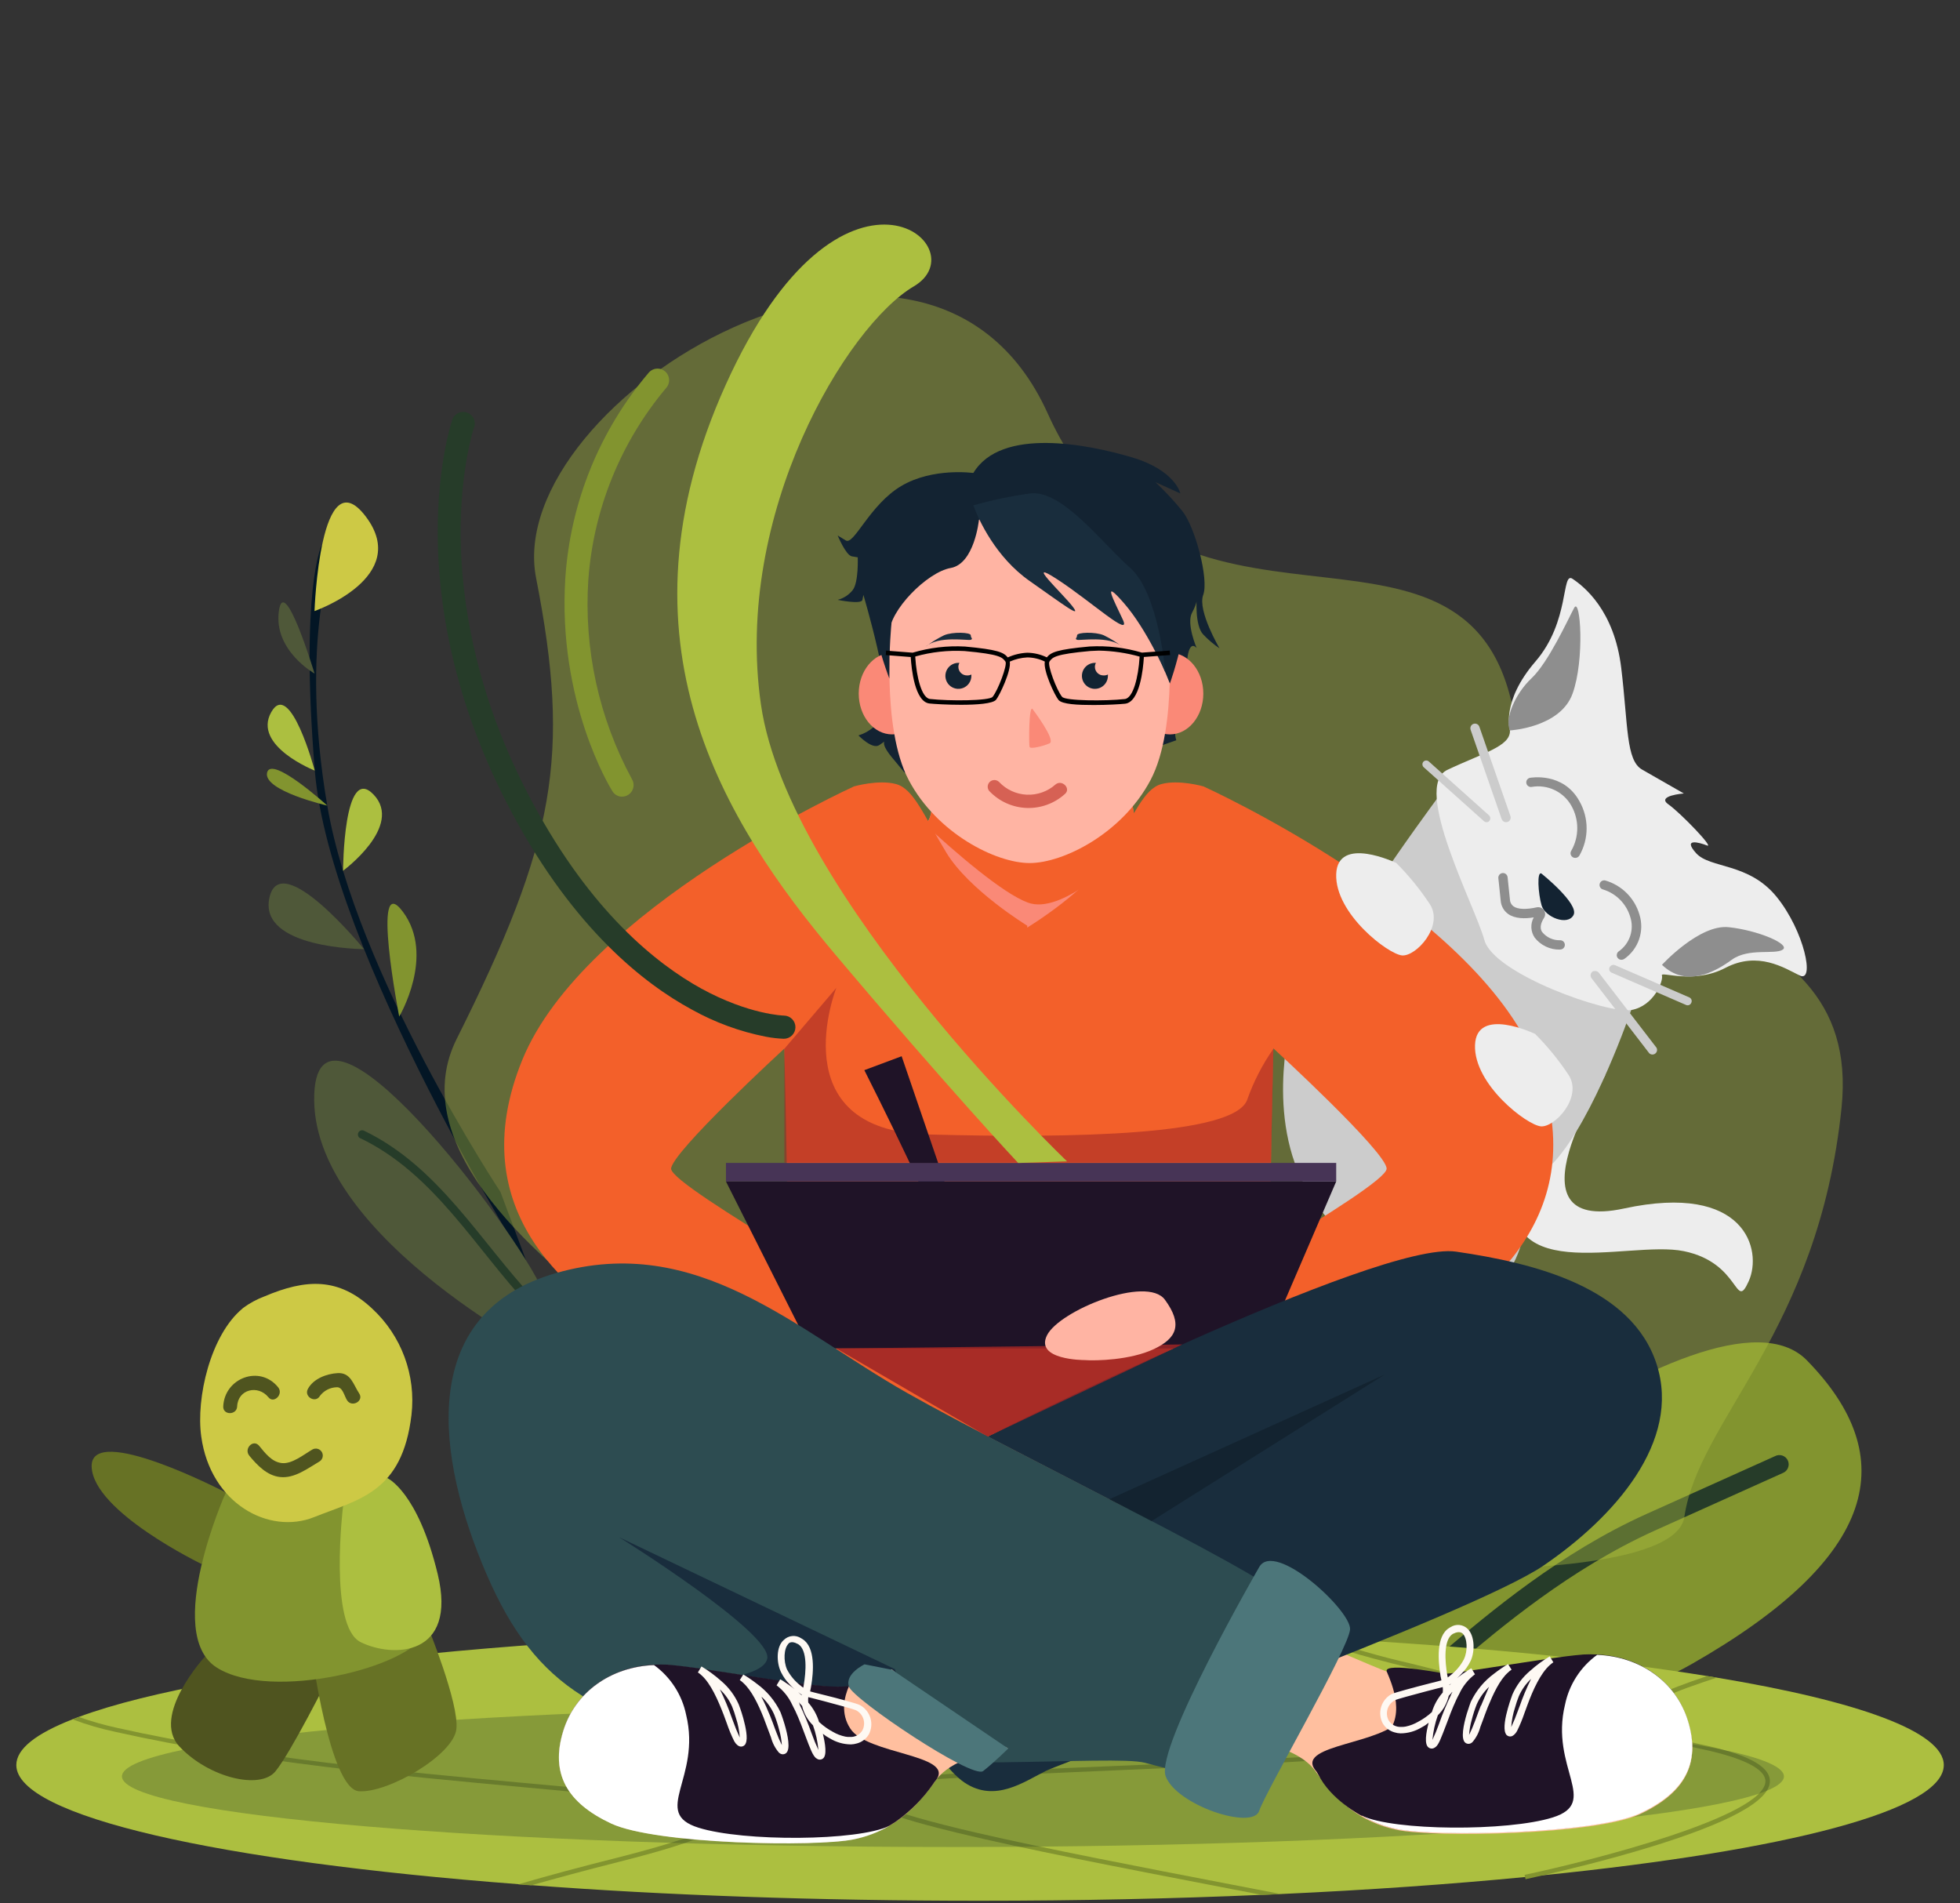 <svg width="413" height="401" viewBox="0 0 413 401" fill="none" xmlns="http://www.w3.org/2000/svg">
<rect x="0" y="0" width="413" height="401" fill="#333333" stroke="none"/>
<style>
    #frame-1 {
        animation: frame1 3s ease-in-out infinite;
    }
    #frame-2 {
        animation: frame2 5s ease-in-out infinite;
    }
    @keyframes frame1 {
        0% {
            transform:translateY(0);
        } 25% {
            transform:translateY(5px);
        } 50% {
            transform:translateY(-5px);
        } 75% {
            transform:translateY(5px);
        } 100% {
            transform:translateY(0);
        }
    }
        @keyframes frame2 {
        0% {
            transform:translateY(0);
        } 25% {
            transform:translateY(5px);
        } 50% {
            transform:translateY(-5px);
        } 75% {
            transform:translateY(5px);
        } 100% {
            transform:translateY(0);
        }
    }
</style>
<rect y="0.315" width="412.621" height="400" fill="none"/>
<g id="frame-1">
<path d="M111.522 267.363C111.522 267.363 69.446 200.461 66.329 162.305C63.211 124.149 67.761 114.922 67.761 114.922L70.352 116.068C70.352 116.068 62.959 134.648 68.965 169.766C75.028 205.183 105.459 251.144 105.459 251.144L111.522 267.363Z" fill="#031625"/>
<path d="M117.184 286.847C117.184 286.847 66.512 261.425 66.203 231.831C65.893 202.237 109.367 259.752 114.342 271.947C119.316 284.142 117.184 286.847 117.184 286.847Z" fill="#4F5839"/>
<path d="M75.899 239.797C91.487 247.259 100.106 262.973 111.522 275.156C112.302 275.993 113.482 274.652 112.668 273.815C101.127 261.505 92.427 245.757 76.656 238.204C76.447 238.116 76.213 238.111 76 238.189C75.788 238.268 75.613 238.424 75.511 238.626C75.409 238.828 75.388 239.062 75.451 239.279C75.515 239.496 75.659 239.681 75.853 239.797H75.899Z" fill="#263C29"/>
<path d="M76.69 199.968C76.69 199.968 59.108 178.408 56.77 189.148C54.432 199.888 76.69 199.968 76.69 199.968Z" fill="#4F5839"/>
<path d="M72.289 183.452C72.289 183.452 72.369 160.757 78.719 167.405C85.069 174.053 72.289 183.452 72.289 183.452Z" fill="#ACBF40"/>
<path d="M66.317 162.35C66.317 162.35 61.137 142.934 57.148 150.052C53.159 157.17 66.317 162.35 66.317 162.35Z" fill="#ACBF40"/>
<path d="M66.272 128.745C66.272 128.745 67.418 96.068 77.08 108.836C86.742 121.604 66.272 128.745 66.272 128.745Z" fill="#CDC945"/>
<path d="M84.117 214.18C84.117 214.18 78.054 182.901 84.908 192.116C91.762 201.331 84.117 214.18 84.117 214.18Z" fill="#82942F"/>
<path d="M68.965 169.732C68.965 169.732 57.125 158.981 56.277 162.797C55.429 166.614 68.965 169.732 68.965 169.732Z" fill="#82942F"/>
<path d="M66.283 141.914C66.283 141.914 57.664 137.078 58.753 128.814C59.842 120.55 66.283 141.914 66.283 141.914Z" fill="#4F5839"/>
</g>
<g id="frame-2">
<path d="M270.886 347.663C278.084 334.677 360.722 266.147 380.735 286.607C400.747 307.066 395.875 328.109 356.459 350.597C317.042 373.085 270.897 347.663 270.897 347.663" fill="#82942F"/>
<path d="M293.969 360.202C293.53 360.196 293.106 360.043 292.764 359.767C292.422 359.49 292.183 359.107 292.086 358.679C291.988 358.251 292.037 357.802 292.224 357.405C292.412 357.007 292.728 356.685 293.121 356.489C295.414 355.4 299.196 352.179 304.021 348.087C313.878 339.743 328.767 327.147 346.991 318.952L374.007 306.802C374.243 306.674 374.504 306.595 374.773 306.572C375.042 306.549 375.312 306.582 375.568 306.668C375.823 306.754 376.058 306.892 376.258 307.073C376.458 307.254 376.618 307.474 376.729 307.72C376.839 307.966 376.898 308.232 376.901 308.502C376.904 308.771 376.852 309.039 376.747 309.287C376.642 309.536 376.487 309.76 376.292 309.945C376.096 310.131 375.865 310.275 375.611 310.367L348.596 322.516C330.876 330.539 316.24 342.872 306.554 351.067C301.316 355.503 297.534 358.701 294.818 360.007C294.553 360.135 294.263 360.202 293.969 360.202Z" fill="#263C29"/>
</g>
<path d="M409.584 371.882C409.584 381.441 376.345 389.899 325.191 395.092L321.34 395.47C305.672 396.983 288.411 398.198 269.992 399.046L265.98 399.218C247.183 400.032 227.217 400.467 206.528 400.467C172.361 400.467 140.154 399.321 111.901 397.178L109.196 396.971C46.168 392.146 3.439 382.713 3.439 371.882C3.439 368.443 7.611 365.245 15.278 362.242L16.596 361.738C45.663 350.953 119.752 343.285 206.517 343.285C230.85 343.285 254.175 343.892 275.803 344.992L278.76 345.153C310.234 346.838 337.96 349.6 359.702 353.119L361.731 353.451C391.577 358.414 409.584 364.856 409.584 371.882Z" fill="#ACBF40"/>
<path d="M152.601 383.126C152.75 384.845 150.217 387.286 130.331 392.295C123.339 394.06 117.219 395.733 111.889 397.223L109.184 397.017C115.297 395.229 122.266 393.353 130.09 391.389C148.085 386.805 151.741 384.432 151.638 383.194C151.569 382.358 149.518 381.062 140.177 379.687C132.841 378.61 122.514 377.67 110.548 376.569C84.817 374.208 52.724 371.263 24.448 364.913C21.327 364.26 18.262 363.367 15.278 362.242L16.596 361.738C19.22 362.671 21.9 363.436 24.62 364.03C52.793 370.369 84.84 373.303 110.582 375.664C138.767 378.208 152.303 379.607 152.601 383.126Z" fill="#82942F"/>
<path d="M324.526 362.07C323.804 368.741 286.84 370.804 234.69 373.005C221.199 373.578 208.465 374.151 198.482 374.77C183.891 375.744 182.218 377.337 182.172 377.979C182.103 378.965 185.083 381.337 205.726 386.128C220.271 389.498 239.481 393.189 259.802 397.109L269.98 399.068L265.969 399.24L259.607 398.025C210.792 388.627 180.877 382.632 181.198 377.933C181.29 376.569 183.33 374.861 198.39 373.853C208.385 373.188 221.119 372.649 234.621 372.088C254.564 371.251 277.167 370.3 294.313 368.729C318.108 366.563 323.334 363.87 323.541 361.99C323.747 360.11 319.288 356.763 296.927 351.353C286.187 348.752 279.677 346.677 275.791 345.004L278.748 345.164C284.786 347.267 290.935 349.035 297.167 350.459C322.165 356.488 324.756 359.984 324.526 362.07Z" fill="#82942F"/>
<path d="M372.941 375.274C372.941 379.412 364.218 384.157 347.037 389.361C338.533 391.939 329.948 394.003 325.203 395.091C322.91 395.619 321.489 395.917 321.455 395.928L321.352 395.47L321.248 395.011C335.369 392.031 372.001 382.69 372.001 375.263C372.001 373.452 369.571 370.781 358.006 368.386C348.917 366.472 344.619 364.431 344.481 361.967C344.309 358.804 351.118 355.984 359.714 353.13L361.743 353.463C353.444 356.179 345.306 359.193 345.444 361.933C345.513 363.262 347.736 365.291 358.201 367.48C368.115 369.543 372.941 372.099 372.941 375.274Z" fill="#82942F"/>
<path opacity="0.28" d="M200.797 389.143C297.503 389.143 375.898 382.482 375.898 374.266C375.898 366.049 297.503 359.388 200.797 359.388C104.092 359.388 25.697 366.049 25.697 374.266C25.697 382.482 104.092 389.143 200.797 389.143Z" fill="#263C29"/>
<path opacity="0.4" d="M188.682 311.719C188.682 311.719 75.441 260.405 96.232 218.88C117.024 177.354 120.302 159.279 112.966 121.799C105.631 84.319 194.986 30.105 220.752 87.07C246.518 144.035 308.893 100.503 318.796 149.307C328.698 198.111 392.918 186.202 388.036 233.436C383.153 280.67 357.937 298.985 354.911 319.628C351.885 340.27 211.846 328.625 188.682 311.719Z" fill="#ACBF40"/>
<path d="M271.929 215.785C271.929 215.785 266.198 237.299 276.639 252.6C287.081 267.901 298.073 270.939 309.878 272.085C321.684 273.231 324.137 249.849 320.286 243.935C316.434 238.021 271.929 215.785 271.929 215.785Z" fill="#CCCCCC"/>
<path d="M338.246 226.547C338.246 226.547 316.572 260.153 342.2 254.617C367.829 249.081 371.416 263.408 368.482 269.93C365.548 276.451 366.854 266.067 354.797 263.603C342.739 261.139 313.535 272.302 319.621 246.284C325.707 220.266 338.246 226.547 338.246 226.547Z" fill="#EDEDED"/>
<path d="M343.736 212.736C343.736 212.736 335.942 235.74 327.3 245.024C318.658 254.308 278.519 210.054 281.545 201.309C284.571 192.564 304.652 165.778 304.652 165.778L343.736 212.736Z" fill="#CCCCCC"/>
<path d="M253.303 178.706C253.303 178.706 242.048 194.546 236.214 198.077C230.38 201.607 213.898 201.206 208.901 199.956C203.904 198.707 201.611 197.664 192.637 185.354C183.662 173.044 191.181 173.686 191.181 173.686C192.331 173.675 193.48 173.591 194.62 173.434L195.009 173.377C196.786 173.067 196.568 165.56 196.568 165.56C196.568 165.56 238.254 161.594 239.469 162.809C240.684 164.024 238.254 165.101 238.678 169.881C238.921 171.895 239.555 173.842 240.547 175.612C241.67 177.675 253.303 178.706 253.303 178.706Z" fill="#FA8977"/>
<path d="M240.558 175.554C235.469 181.721 223.514 192.747 216.592 190.168C211.308 188.242 201.416 179.703 194.631 173.445L195.021 173.388C196.797 173.078 196.579 165.571 196.579 165.571C196.579 165.571 238.266 161.605 239.481 162.82C240.696 164.035 238.266 165.113 238.69 169.892C238.941 171.882 239.575 173.805 240.558 175.554Z" fill="#F3602A"/>
<path d="M205.096 99.655C205.096 99.655 196.58 98.44 189.909 102.395C183.238 106.349 179.949 114.922 178.229 113.868L176.51 112.825C176.51 112.825 178.229 116.985 179.49 117.214L180.739 117.421C180.739 117.421 180.946 122.636 179.696 124.298C178.893 125.325 177.773 126.059 176.51 126.384C176.51 126.384 181.519 127.427 181.725 126.384L181.931 125.341C181.931 125.341 188.19 146.396 186.31 150.259C185.783 151.374 185.028 152.368 184.094 153.175C183.161 153.982 182.069 154.586 180.888 154.946C180.888 154.946 183.811 157.984 185.267 156.987L186.722 155.989C186.722 155.989 185.141 156.138 187.869 159.485L190.642 162.832C190.642 162.832 202.104 140.871 210.849 141.651C219.595 142.43 238.185 151.6 239.481 154.511C240.776 157.422 245.017 156.964 245.017 156.964L247.859 155.966C247.507 154.812 247.507 153.579 247.859 152.425C248.375 149.938 249.315 150.236 249.315 150.236C249.315 150.236 251.894 152.127 251.401 150.236C250.908 148.344 249.682 141.743 250.255 138.247C250.828 134.751 252.157 136.55 252.157 136.55C252.157 136.55 249.934 131.381 251.183 129.089C252.432 126.796 252.157 125.96 252.157 125.96C252.157 125.96 251.722 131.794 253.533 133.673C254.569 134.77 255.722 135.75 256.971 136.596C256.971 136.596 252.295 128.676 253.533 125.341C254.771 122.005 251.802 110.956 249.097 107.621C247.348 105.493 245.468 103.476 243.469 101.581L248.719 103.965C248.719 103.965 247.676 99.071 238.506 96.354C229.337 93.638 210.964 89.901 205.096 99.655Z" fill="#132332"/>
<path d="M187.983 154.729C191.87 154.729 195.021 150.88 195.021 146.132C195.021 141.385 191.87 137.536 187.983 137.536C184.097 137.536 180.946 141.385 180.946 146.132C180.946 150.88 184.097 154.729 187.983 154.729Z" fill="#FA8977"/>
<path d="M246.518 154.729C250.405 154.729 253.556 150.88 253.556 146.132C253.556 141.385 250.405 137.536 246.518 137.536C242.631 137.536 239.481 141.385 239.481 146.132C239.481 150.88 242.631 154.729 246.518 154.729Z" fill="#FA8977"/>
<path d="M246.071 131.347C246.071 104.618 216.958 103.965 216.958 103.965C216.958 103.965 187.846 104.629 187.846 131.347C187.846 131.347 185.553 153.124 191.479 164.345C197.405 175.566 209.818 181.835 216.958 181.835C224.099 181.835 236.501 175.566 242.438 164.345C248.375 153.124 246.071 131.347 246.071 131.347Z" fill="#FFB4A3"/>
<path d="M202.207 101.168C202.207 101.168 218.15 91.792 229.096 96.79C240.042 101.787 246.61 108.985 249.418 118.681C252.226 128.378 246.507 144.012 246.507 144.012C246.507 144.012 235.664 116.802 230.655 112.744C225.646 108.687 217.073 118.062 211.675 113.054C206.276 108.045 206.265 109.615 206.265 109.615C206.265 109.615 205.325 118.784 200.327 119.667C195.33 120.55 187.353 128.676 187.399 133.421C187.445 138.166 187.399 142.957 187.399 142.957C187.399 142.957 178.436 119.976 185.313 111.22C192.19 102.463 199.433 103.964 199.433 103.964L202.207 101.168Z" fill="#132332"/>
<path d="M205.096 106.475C206.242 109.592 209.829 117.409 216.958 122.406C224.088 127.404 228.156 130.533 225.967 127.725C223.778 124.916 215.652 117.409 222.838 122.097C230.025 126.785 238.472 134.602 236.592 130.544C234.713 126.487 232.008 121.524 236.856 127.106C241.704 132.687 245.544 141.65 245.544 141.65C245.544 141.65 244.203 124.997 238.151 119.655C232.099 114.314 223.709 103.002 216.947 103.976C212.944 104.539 208.985 105.374 205.096 106.475Z" fill="#192D3D"/>
<path d="M246.553 138.006L246.484 137.066L240.627 137.501C237.053 136.441 233.323 136.003 229.601 136.206C222.724 136.837 221.463 137.421 220.58 138.498C219.293 137.874 217.884 137.541 216.454 137.524C215.036 137.588 213.643 137.922 212.351 138.51C211.48 137.444 210.242 136.859 203.33 136.218C199.608 136.014 195.878 136.452 192.304 137.513L186.711 137.077L186.642 138.017L191.915 138.43V138.59C192.052 140.756 192.728 147.874 195.857 148.218C196.82 148.321 199.605 148.493 202.459 148.493C205.783 148.493 209.21 148.264 209.898 147.416C210.586 146.567 213.107 141.364 212.775 139.392C213.944 138.871 215.199 138.572 216.477 138.51C217.753 138.526 219.009 138.823 220.156 139.381C219.812 141.398 222.265 146.522 223.033 147.462C223.801 148.401 227.136 148.539 230.472 148.539C233.326 148.539 236.111 148.367 237.074 148.264C240.203 147.92 240.879 140.802 241.017 138.636V138.418L246.553 138.006ZM209.176 146.808C208.477 147.668 200.087 147.725 195.972 147.267C194.195 147.072 193.118 142.59 192.866 138.51C192.866 138.441 192.866 138.372 192.866 138.315C196.245 137.364 199.757 136.977 203.262 137.169C210.723 137.845 211.193 138.487 211.858 139.381C212.339 140.046 210.299 145.421 209.164 146.808H209.176ZM240.122 138.521C239.87 142.602 238.793 147.072 237.016 147.278C232.902 147.737 224.512 147.668 223.801 146.82C222.655 145.433 220.626 140.057 221.142 139.37C221.795 138.476 222.288 137.834 229.738 137.157C230.334 137.157 230.953 137.077 231.549 137.077C234.453 137.132 237.337 137.556 240.134 138.338L240.122 138.521Z" fill="black"/>
<path d="M208.546 166.752C210.599 168.88 213.4 170.126 216.357 170.227C219.313 170.328 222.192 169.274 224.386 167.291C225.761 166.144 223.767 164.127 222.391 165.296C220.732 166.766 218.565 167.532 216.351 167.431C214.136 167.331 212.048 166.372 210.528 164.758C210.397 164.627 210.242 164.523 210.071 164.452C209.9 164.381 209.716 164.344 209.531 164.344C209.346 164.344 209.163 164.381 208.992 164.452C208.82 164.523 208.665 164.627 208.534 164.758C208.403 164.888 208.299 165.044 208.228 165.215C208.158 165.386 208.121 165.569 208.121 165.755C208.121 165.94 208.158 166.123 208.228 166.294C208.299 166.465 208.403 166.621 208.534 166.752H208.546Z" fill="#D66154"/>
<path d="M217.589 149.41C217.589 149.41 222.575 155.978 221.165 156.608C219.755 157.239 217.119 157.858 216.947 157.388C216.775 156.918 216.786 148.299 217.589 149.41Z" fill="#FA8977"/>
<path d="M203.743 142.304C203.266 142.304 202.808 142.114 202.471 141.777C202.133 141.439 201.944 140.982 201.944 140.504C201.944 140.208 202.019 139.916 202.161 139.656H201.944C201.403 139.656 200.875 139.816 200.425 140.116C199.976 140.415 199.625 140.841 199.416 141.34C199.208 141.838 199.152 142.387 199.255 142.917C199.358 143.448 199.615 143.936 199.995 144.32C200.374 144.705 200.859 144.968 201.388 145.078C201.917 145.188 202.467 145.138 202.968 144.936C203.469 144.734 203.9 144.388 204.205 143.942C204.51 143.496 204.676 142.97 204.683 142.43C204.689 142.323 204.689 142.216 204.683 142.109C204.393 142.259 204.068 142.326 203.743 142.304Z" fill="#132332"/>
<path d="M232.512 142.304C232.035 142.304 231.577 142.114 231.24 141.777C230.902 141.439 230.712 140.982 230.712 140.504C230.713 140.208 230.788 139.916 230.93 139.656H230.712C230.172 139.656 229.644 139.816 229.194 140.116C228.744 140.415 228.393 140.841 228.185 141.34C227.977 141.838 227.921 142.387 228.023 142.917C228.126 143.448 228.384 143.936 228.764 144.32C229.143 144.705 229.628 144.968 230.157 145.078C230.686 145.188 231.236 145.138 231.737 144.936C232.238 144.734 232.668 144.388 232.973 143.942C233.279 143.496 233.445 142.97 233.452 142.43C233.458 142.323 233.458 142.216 233.452 142.109C233.162 142.259 232.837 142.326 232.512 142.304Z" fill="#132332"/>
<path d="M195.021 136.264C196.237 135.326 197.547 134.516 198.929 133.845C200.729 133.066 204.557 133.215 204.557 133.845C204.557 134.476 205.107 134.567 204.557 134.797C204.007 135.026 197.749 133.845 195.021 136.264Z" fill="#192D3D"/>
<path d="M236.489 136.264C235.272 135.326 233.963 134.516 232.581 133.845C230.781 133.066 226.953 133.215 226.953 133.845C226.953 134.476 226.403 134.567 226.953 134.797C227.503 135.026 233.75 133.845 236.489 136.264Z" fill="#192D3D"/>
<path d="M323.506 223.361C310.577 191.543 253.59 165.686 253.59 165.686C253.59 165.686 248.421 164.196 244.73 165.193C241.039 166.19 238.999 171.657 234.151 179.612C229.303 187.566 217.084 195.028 217.084 195.028L216.454 195.44V195.028C216.454 195.028 204.202 187.566 199.388 179.612C194.574 171.657 192.511 166.19 188.808 165.193C185.106 164.196 179.949 165.686 179.949 165.686C179.949 165.686 122.972 191.543 110.032 223.361C97.092 255.179 119.981 273.575 137.873 283.019C150.859 289.896 159.249 294.572 165.45 294.813C165.69 305.312 166.286 317.324 166.286 317.324H216.42V314.837C216.63 314.848 216.84 314.848 217.05 314.837V317.289H267.184C267.184 317.289 267.791 305.278 268.02 294.779C274.221 294.527 282.611 289.839 295.597 282.985C313.569 273.575 336.435 255.179 323.506 223.361ZM141.403 246.284C141.403 242.846 165.266 220.931 165.266 220.931C165.266 220.931 165.897 245.711 166.011 263.408C154.309 256.222 141.414 248.198 141.414 246.238L141.403 246.284ZM267.573 263.351C267.688 245.654 268.318 220.874 268.318 220.874C268.318 220.874 292.181 242.754 292.181 246.227C292.193 248.198 279.299 256.222 267.573 263.351Z" fill="#F3602A"/>
<path d="M197.817 260.164C198.23 259.626 196.224 254.812 193.531 248.932C192.958 247.671 192.385 246.353 191.708 245.023H197.691L199.021 248.932L202.861 260.164H197.817Z" fill="#1F1327"/>
<path d="M152.968 248.921H281.557L266.416 284.108H170.688L152.968 248.921Z" fill="#1F1327"/>
<path d="M281.557 245.012H152.968V248.921H281.557V245.012Z" fill="#473456"/>
<path d="M345.57 382.22C336.24 386.587 302.394 387.206 294.417 385.544C286.439 383.882 281.625 379.446 277.224 373.234C277.224 373.234 277.155 373.131 277.109 373.085C272.662 366.804 257.968 365.83 257.04 365.83L269.35 342.219C269.35 342.219 289.981 351.709 295.036 353.188C297.981 354.059 307.162 352.683 316.354 351.239C322.933 350.23 329.512 349.142 333.776 348.821C344.092 348.099 352.917 353.658 355.679 362.678C358.442 371.698 354.9 377.853 345.57 382.22Z" fill="#FFBF9F"/>
<path d="M208.133 302.676C208.133 302.676 290.29 261.299 306.83 263.706C323.369 266.113 343.885 271.225 349.089 287.466C354.292 303.708 340.206 319.651 325.203 329.875C310.199 340.098 225.062 370.839 220.466 373.074C215.87 375.309 209.749 379.894 203.273 375.595C196.797 371.297 186.081 351.755 188.877 349.394C191.674 347.033 237.933 318.081 237.933 318.081L208.133 302.676Z" fill="#192D3D"/>
<path d="M271.929 338.012C271.929 338.012 271.619 356.959 263.046 366.288C254.472 375.618 248.042 373.165 241.269 371.4C234.495 369.635 193.496 373.807 160.108 368.695C126.72 363.583 112.944 355.755 102.536 331.697C92.129 307.639 87.338 276.773 117.161 268.222C146.985 259.672 167.811 280.257 191.078 293.438C214.345 306.619 272.169 334.207 271.929 338.012Z" fill="#2D4C51"/>
<path d="M188.568 351.663L130.446 323.869C130.446 323.869 162.596 343.927 161.679 349.394C160.762 354.861 138.308 354.552 138.308 354.552C138.308 354.552 162.596 357.864 175.456 357.555C188.316 357.245 189.863 355.916 189.863 355.916L188.568 351.663Z" fill="#192D3D"/>
<path opacity="0.33" d="M242.633 320.487L291.826 289.575L233.738 315.88L242.633 320.487Z" fill="#091216"/>
<path d="M188.854 383.767L188.499 384.008C188.609 383.915 188.728 383.834 188.854 383.767Z" fill="#5679DB"/>
<path d="M212.408 368.34C207.537 369.096 200.35 370.896 197.347 374.885L197.21 375.068C197.176 375.103 197.145 375.142 197.118 375.183L196.648 375.836C192.385 381.693 187.536 385.876 179.96 387.481C171.937 389.143 138.136 388.524 128.807 384.157C119.477 379.79 115.947 373.647 118.697 364.672C121.448 355.698 130.308 350.093 140.601 350.815C144.864 351.147 151.443 352.225 158.022 353.233C166.768 354.609 175.524 355.916 178.871 355.285L179.33 355.182C180.969 354.701 184.258 353.371 187.949 351.743C190.448 354.001 201.84 363.641 212.408 368.34Z" fill="#FFBF9F"/>
<path d="M197.347 374.884L197.21 375.068L197.141 375.148C196.969 375.354 196.812 375.573 196.671 375.801C194.559 378.858 191.933 381.526 188.912 383.687L188.556 383.928C188.212 384.157 187.857 384.375 187.49 384.593C185.166 385.939 182.638 386.899 180.006 387.435C171.983 389.097 138.182 388.478 128.852 384.111C119.523 379.744 115.992 373.601 118.743 364.626C121.253 356.42 128.807 351.079 137.884 350.723C138.804 350.675 139.726 350.675 140.646 350.723C144.91 351.056 151.489 352.133 158.068 353.142C166.814 354.517 175.57 355.824 178.917 355.193C177.886 357.486 177.072 361.027 179.181 364.202C182.619 369.612 200.969 369.646 197.347 374.884Z" fill="#1F1327"/>
<path d="M187.422 384.684C185.097 386.031 182.569 386.991 179.937 387.527C171.914 389.189 138.113 388.57 128.784 384.203C119.454 379.836 115.924 373.692 118.674 364.718C121.184 356.511 128.738 351.17 137.815 350.815C141.301 353.338 143.714 357.076 144.578 361.291C147.833 374.644 137.128 381.922 147.18 385.074C156.636 388.043 180.728 387.928 187.422 384.684Z" fill="white"/>
<path d="M147.054 352.362C147.31 352.529 147.551 352.717 147.776 352.924C149.77 354.678 151.294 358.196 152.498 361.314L153.151 363.09C153.589 364.385 154.113 365.649 154.721 366.873C154.879 367.164 155.089 367.425 155.34 367.641C155.392 367.69 155.45 367.733 155.512 367.767C155.696 367.908 155.922 367.985 156.154 367.985C156.386 367.985 156.612 367.908 156.796 367.767C156.959 367.652 157.08 367.487 157.14 367.297C157.621 366.208 157.14 363.939 156.636 362.07C156.188 360.443 155.673 359.125 155.661 359.102C154.816 357.191 153.546 355.497 151.948 354.15C150.667 353.006 149.282 351.985 147.81 351.102L147.054 352.362ZM151.696 355.927C152.808 356.969 153.694 358.229 154.297 359.629C154.594 360.379 154.85 361.144 155.065 361.921C155.513 363.268 155.787 364.666 155.879 366.082C155.352 364.96 154.882 363.812 154.469 362.643L154.148 361.772C153.453 359.775 152.634 357.823 151.696 355.927Z" fill="#FEF9F3"/>
<path d="M155.879 353.978C156.152 354.154 156.406 354.357 156.636 354.586C158.378 356.168 159.776 359.079 160.888 361.864C161.277 362.861 161.633 363.813 161.954 364.707C162.149 365.188 162.309 365.646 162.458 366.048C162.766 367.236 163.342 368.338 164.143 369.268C164.194 369.318 164.252 369.36 164.315 369.394C164.501 369.532 164.726 369.606 164.957 369.606C165.188 369.606 165.413 369.532 165.599 369.394C166.653 368.615 165.988 365.52 165.312 363.251C164.899 361.853 164.475 360.764 164.464 360.741C163.334 358.374 161.632 356.325 159.512 354.781C158.59 354.063 157.626 353.401 156.624 352.798L155.879 353.978ZM160.544 357.554C161.65 358.602 162.535 359.861 163.146 361.257C163.562 362.311 163.91 363.39 164.189 364.489C164.487 365.528 164.676 366.596 164.75 367.675C164.316 366.816 163.933 365.932 163.604 365.027C163.501 364.752 163.398 364.477 163.295 364.214C162.985 363.366 162.653 362.46 162.275 361.52C161.736 360.202 161.14 358.838 160.464 357.554H160.544Z" fill="#FEF9F3"/>
<path d="M164.578 352.317C165.059 353.297 165.698 354.191 166.47 354.964C166.77 355.295 167.091 355.605 167.432 355.893C166.997 355.537 166.573 355.228 166.195 354.964C165.197 354.254 164.475 353.818 164.395 353.818L163.707 354.964L163.639 355.079C165.077 356.166 166.219 357.597 166.962 359.239C167.18 359.652 167.387 360.065 167.593 360.489C168.43 362.265 169.129 364.179 169.736 365.807C170.722 368.443 171.261 369.841 171.914 370.392C171.974 370.441 172.039 370.484 172.109 370.518C172.294 370.655 172.519 370.73 172.751 370.73C172.982 370.73 173.207 370.655 173.392 370.518C174.298 369.853 173.897 367.4 173.392 365.291C173.656 365.452 173.817 365.635 174.092 365.807C174.367 365.979 174.596 366.105 174.86 366.254C176.198 367.075 177.736 367.515 179.307 367.526C179.734 367.515 180.158 367.445 180.568 367.32C181.616 367.041 182.513 366.362 183.066 365.429C183.633 364.362 183.756 363.115 183.408 361.958C183.06 360.801 182.27 359.828 181.209 359.251C180.705 358.941 176.453 357.795 173.037 356.959L171.57 356.592C171.284 356.5 170.986 356.42 170.722 356.363C170.722 356.363 170.722 356.362 170.722 356.282C170.722 356.202 170.802 355.927 170.837 355.709C170.871 355.491 170.905 355.388 170.928 355.205C171.41 352.328 171.88 347.056 169.083 345.325C168.992 345.26 168.896 345.202 168.796 345.153C168.245 344.791 167.587 344.628 166.931 344.691C166.274 344.753 165.659 345.038 165.186 345.497C163.535 346.861 163.57 350.253 164.578 352.317ZM172.602 362.838C172.142 361.315 171.36 359.907 170.309 358.712C170.27 358.331 170.27 357.947 170.309 357.566L171.925 357.979L173.656 358.426C176.808 359.262 179.926 360.11 180.361 360.328C180.731 360.514 181.06 360.771 181.329 361.085C181.598 361.399 181.802 361.764 181.929 362.157C182.056 362.551 182.103 362.966 182.068 363.378C182.033 363.79 181.917 364.191 181.725 364.558C181.451 365.016 181.055 365.389 180.582 365.636C180.108 365.883 179.576 365.994 179.043 365.956C178.736 365.969 178.428 365.946 178.126 365.887C177.194 365.694 176.299 365.35 175.479 364.867C174.448 364.315 173.493 363.633 172.636 362.838H172.602ZM168.258 358.575C168.392 358.698 168.511 358.836 168.613 358.987C168.762 359.113 168.877 359.274 169.014 359.423C169.376 360.973 170.171 362.388 171.306 363.503C171.91 365.181 172.295 366.93 172.453 368.707C171.926 367.585 171.455 366.437 171.043 365.268C170.308 363.179 169.459 361.132 168.498 359.136C168.487 358.93 168.384 358.747 168.292 358.575H168.258ZM167.96 356.351C168.338 356.649 168.682 356.89 168.922 357.05C168.931 357.096 168.931 357.142 168.922 357.188C168.624 356.901 168.304 356.626 167.994 356.351H167.96ZM166.091 346.334C166.252 346.162 166.779 345.657 168.028 346.334L168.2 346.414C170.183 347.652 169.851 352.213 169.347 355.079C169.347 355.251 169.278 355.423 169.243 355.572C169.049 355.446 168.831 355.251 168.602 355.067C167.456 354.167 166.515 353.034 165.839 351.743C165.048 349.955 165.163 347.308 166.126 346.345L166.091 346.334Z" fill="#FEF9F3"/>
<path d="M187.972 351.801L182.172 350.655C182.172 350.655 177.966 352.649 178.883 355.354C179.8 358.059 204.878 374.919 207.159 373.142C209.44 371.366 212.443 368.397 212.443 368.397L187.972 351.801Z" fill="#4C767A"/>
<path d="M265.327 330.173C265.327 330.173 243.423 368.122 245.613 374.208C247.802 380.295 263.951 385.67 265.327 381.532C266.702 377.395 284.25 347.285 284.479 343.285C284.708 339.285 268.559 324.43 265.327 330.173Z" fill="#4C767A"/>
<path d="M305.718 352.856C305.718 352.856 291.31 349.967 292.216 352.191C293.121 354.414 296.892 362.415 290.772 366.552C284.651 370.69 275.081 368.226 277.717 373.727C280.353 379.229 286.886 382.541 286.886 382.541C286.886 382.541 315.804 373.842 316.985 373.085C318.165 372.329 305.718 352.856 305.718 352.856Z" fill="#1F1327"/>
<path d="M277.006 372.741L277.144 372.925L277.212 373.005C277.385 373.211 277.542 373.429 277.682 373.658C279.795 376.714 282.42 379.382 285.442 381.544L285.797 381.784C286.141 382.014 286.496 382.232 286.863 382.449C289.188 383.796 291.715 384.756 294.348 385.292C302.371 386.954 336.171 386.335 345.501 381.968C354.831 377.601 358.361 371.457 355.61 362.483C353.1 354.276 345.547 348.935 336.469 348.58C335.549 348.531 334.627 348.531 333.707 348.58C329.443 348.912 322.864 349.99 316.285 350.998C307.54 352.374 298.783 353.68 295.437 353.05C296.468 355.342 297.282 358.884 295.173 362.059C291.734 367.457 273.384 367.503 277.006 372.741Z" fill="#1F1327"/>
<path d="M286.932 382.529C289.256 383.876 291.784 384.836 294.417 385.372C302.44 387.034 336.24 386.415 345.57 382.048C354.9 377.681 358.43 371.538 355.679 362.563C353.169 354.357 345.616 349.015 336.538 348.66C333.053 351.183 330.64 354.921 329.776 359.136C326.521 372.489 337.226 379.767 327.174 382.919C317.718 385.888 293.626 385.773 286.932 382.529Z" fill="white"/>
<path d="M326.555 348.97C325.083 349.854 323.698 350.875 322.417 352.019C320.819 353.366 319.549 355.059 318.704 356.97C318.704 356.97 318.188 358.311 317.73 359.939C317.202 361.807 316.744 364.076 317.225 365.165C317.285 365.356 317.406 365.521 317.569 365.635C317.753 365.777 317.979 365.853 318.211 365.853C318.443 365.853 318.669 365.777 318.853 365.635C318.916 365.601 318.973 365.559 319.025 365.509C319.276 365.293 319.486 365.033 319.644 364.741C320.252 363.517 320.777 362.254 321.214 360.959L321.867 359.182C323.013 356.065 324.595 352.557 326.59 350.792C326.814 350.585 327.056 350.397 327.312 350.231L326.555 348.97ZM320.171 359.561L319.85 360.432C319.438 361.601 318.967 362.748 318.44 363.87C318.532 362.454 318.806 361.056 319.254 359.71C319.469 358.932 319.725 358.167 320.022 357.417C320.626 356.018 321.511 354.757 322.624 353.715C321.689 355.611 320.874 357.563 320.182 359.561H320.171Z" fill="#FEF9F3"/>
<path d="M317.764 350.597C316.763 351.2 315.798 351.862 314.876 352.58C312.756 354.124 311.054 356.173 309.924 358.54C309.924 358.54 309.489 359.686 309.076 361.05C308.4 363.343 307.735 366.414 308.79 367.194C308.975 367.331 309.2 367.406 309.431 367.406C309.663 367.406 309.888 367.331 310.073 367.194C310.136 367.16 310.194 367.117 310.245 367.068C311.046 366.137 311.622 365.035 311.93 363.847C312.079 363.446 312.239 362.999 312.434 362.506C312.767 361.6 313.111 360.649 313.5 359.663C314.646 356.878 316.01 353.933 317.753 352.385C317.983 352.157 318.236 351.953 318.509 351.778L317.764 350.597ZM312.033 359.365C311.655 360.305 311.334 361.211 311.013 362.059C310.91 362.322 310.807 362.598 310.704 362.873C310.374 363.777 309.992 364.661 309.557 365.52C309.632 364.441 309.821 363.373 310.119 362.334C310.398 361.235 310.746 360.156 311.162 359.102C311.773 357.706 312.658 356.447 313.764 355.4C313.214 356.683 312.618 358.047 312.079 359.365H312.033Z" fill="#FEF9F3"/>
<path d="M309.248 343.17C308.775 342.711 308.159 342.427 307.503 342.364C306.847 342.302 306.189 342.465 305.638 342.826C305.538 342.876 305.442 342.933 305.351 342.998C302.554 344.729 303.059 350.001 303.506 352.878C303.506 353.062 303.563 353.222 303.597 353.383C303.632 353.543 303.678 353.784 303.712 353.956C303.746 354.128 303.712 354.013 303.712 354.036C303.448 354.093 303.15 354.173 302.864 354.265L301.397 354.632C297.958 355.514 293.729 356.649 293.224 356.924C292.164 357.502 291.373 358.475 291.026 359.631C290.678 360.788 290.801 362.035 291.368 363.102C291.92 364.036 292.818 364.715 293.866 364.993C294.275 365.119 294.699 365.188 295.127 365.2C296.698 365.189 298.235 364.749 299.574 363.927C299.838 363.778 300.102 363.641 300.342 363.48C300.583 363.32 300.778 363.125 301.041 362.965C300.48 365.073 300.079 367.549 301.041 368.191C301.227 368.329 301.452 368.403 301.683 368.403C301.914 368.403 302.139 368.329 302.325 368.191C302.395 368.157 302.46 368.115 302.52 368.065C303.173 367.549 303.666 366.162 304.698 363.48C305.317 361.841 306.004 359.939 306.841 358.162C307.036 357.738 307.242 357.325 307.471 356.913C308.215 355.27 309.357 353.84 310.795 352.752L310.727 352.638L310.039 351.491C309.959 351.491 309.236 351.961 308.239 352.638C307.861 352.901 307.448 353.211 307.001 353.566C307.343 353.278 307.664 352.968 307.964 352.638C308.735 351.865 309.374 350.97 309.855 349.99C310.784 348.099 310.818 344.718 309.248 343.17ZM298.841 362.747C298.02 363.229 297.125 363.574 296.193 363.767C295.891 363.826 295.583 363.849 295.276 363.836C294.744 363.873 294.211 363.762 293.737 363.516C293.264 363.269 292.868 362.895 292.594 362.437C292.403 362.071 292.286 361.67 292.251 361.258C292.216 360.845 292.263 360.431 292.39 360.037C292.517 359.643 292.721 359.279 292.99 358.965C293.26 358.651 293.588 358.394 293.958 358.208C294.394 357.979 297.523 357.142 300.663 356.305L302.394 355.858L304.01 355.446C304.049 355.827 304.049 356.211 304.01 356.592C302.959 357.787 302.177 359.194 301.718 360.718C300.85 361.515 299.883 362.197 298.841 362.747ZM305.787 357.016C304.826 359.012 303.977 361.059 303.242 363.148C302.83 364.317 302.359 365.464 301.832 366.586C301.99 364.81 302.375 363.061 302.978 361.383C304.114 360.268 304.909 358.852 305.271 357.302C305.408 357.153 305.523 356.993 305.672 356.867C305.774 356.716 305.893 356.577 306.027 356.454C306.027 356.592 305.867 356.764 305.787 356.97V357.016ZM305.408 355.09C305.399 355.045 305.399 354.998 305.408 354.953C305.649 354.804 305.993 354.552 306.371 354.254C306.027 354.471 305.718 354.746 305.42 355.033L305.408 355.09ZM308.469 349.589C307.793 350.879 306.851 352.012 305.706 352.913C305.477 353.096 305.259 353.291 305.064 353.417C305.064 353.268 304.996 353.096 304.961 352.924C304.468 350.059 304.136 345.485 306.107 344.259L306.279 344.179C307.529 343.56 308.056 344.064 308.216 344.179C309.191 345.153 309.317 347.801 308.48 349.543L308.469 349.589Z" fill="#FEF9F3"/>
<path opacity="0.86" d="M176.224 284.108L249.108 283.26L208.133 302.676L176.224 284.108Z" fill="#9D2526"/>
<path d="M228.432 286.549C228.432 286.549 218.013 286.549 220.615 281.334C223.216 276.119 241.647 268.635 245.464 273.838C249.28 279.042 247.974 281.976 243.091 284.257C238.208 286.538 231.056 286.744 228.432 286.549Z" fill="#FFB4A3"/>
<path opacity="0.55" d="M165.278 220.965L176.224 208.14C176.224 208.14 164.338 238.169 195.559 239.017C226.781 239.866 259.94 239.155 262.782 231.762C264.131 227.924 265.997 224.287 268.33 220.954L267.825 244.943H165.278V220.965Z" fill="#9D2526"/>
<path d="M197.68 245.012H191.697C187.284 235.671 182.126 225.47 182.126 225.47L189.989 222.536L197.68 245.012Z" fill="#1F1327"/>
<path d="M224.856 244.691C224.856 244.691 166.195 188.758 160.349 148.482C154.504 108.205 178.436 68.639 192.556 60.33C206.677 52.02 177.301 27.091 152.922 81.064C128.543 135.037 152.486 173.227 176.178 201.309C199.869 229.39 214.54 245.023 214.54 245.023L224.856 244.691Z" fill="#ACBF40"/>
<path d="M130.663 167.818C130.324 167.754 130.003 167.619 129.72 167.421C129.438 167.223 129.201 166.968 129.024 166.671C128.554 165.915 117.459 147.805 119.121 121.799C120.184 105.819 126.374 90.608 136.772 78.428C137.216 77.955 137.83 77.678 138.478 77.658C139.126 77.637 139.755 77.875 140.228 78.319C140.701 78.763 140.978 79.376 140.998 80.024C141.019 80.672 140.781 81.302 140.337 81.775C130.772 93.175 125.044 107.3 123.97 122.143C123.005 136.719 126.184 151.27 133.139 164.115C133.388 164.517 133.516 164.982 133.506 165.454C133.497 165.927 133.35 166.386 133.084 166.777C132.818 167.168 132.445 167.473 132.009 167.656C131.573 167.838 131.094 167.891 130.629 167.806L130.663 167.818Z" fill="#82942F"/>
<path d="M161.369 218.421C155.892 217.345 150.62 215.411 145.747 212.69C135.706 207.257 121.013 195.715 108.061 171.611C95.109 147.507 92.335 126.383 92.232 112.893C92.129 98.119 95.086 89.11 95.212 88.743C95.281 88.403 95.421 88.082 95.624 87.8C95.827 87.518 96.087 87.283 96.388 87.11C96.689 86.937 97.023 86.83 97.369 86.797C97.714 86.763 98.063 86.803 98.391 86.915C98.72 87.027 99.021 87.207 99.274 87.445C99.527 87.682 99.727 87.97 99.86 88.291C99.993 88.611 100.056 88.956 100.045 89.303C100.035 89.65 99.95 89.991 99.797 90.302C99.797 90.382 96.931 99.082 97.069 113.111C97.195 126.04 99.934 146.35 112.313 169.273C124.6 192.128 138.343 203.062 147.707 208.243C157.805 213.79 165.117 213.974 165.197 213.974C165.845 213.981 166.463 214.246 166.915 214.709C167.368 215.172 167.618 215.796 167.61 216.444C167.602 217.091 167.338 217.709 166.875 218.162C166.412 218.614 165.788 218.864 165.14 218.856C163.874 218.808 162.613 218.662 161.369 218.421Z" fill="#263C29"/>
<path d="M43.245 348.97C43.245 348.97 31.692 361.463 37.824 367.985C43.956 374.507 54.764 377.154 58.019 373.223C61.274 369.292 69.275 353.325 69.275 353.325L43.245 348.97Z" fill="#4F541F"/>
<path d="M65.618 347.663C65.618 347.663 69.469 376.993 75.647 377.395C81.825 377.796 95.522 369.773 96.164 364.328C96.805 358.884 90.02 342.402 90.02 342.402L65.618 347.663Z" fill="#677225"/>
<path d="M47.578 314.447C47.578 314.447 18.992 299.547 19.313 309.026C19.634 318.505 42.523 329.542 42.523 329.542L47.578 314.447Z" fill="#677225"/>
<path d="M47.578 314.447C47.578 314.447 34.293 344.156 45.698 351.354C57.102 358.552 86.742 351.285 89.676 343.835C92.611 336.385 81.653 311.433 81.653 311.433L47.578 314.447Z" fill="#82942F"/>
<path d="M72.289 317.324C72.289 317.324 69.206 342.62 75.991 345.978C82.776 349.337 96.427 349.073 92.232 331.651C88.037 314.229 81.619 311.421 81.619 311.421L72.289 317.324Z" fill="#ACBF40"/>
<path d="M51.096 275.695C44.368 281.254 41.262 294.538 42.408 302.676C44.368 316.843 56.735 323.422 66.191 319.639C75.647 315.857 84.759 314.505 86.708 298.08C87.182 293.965 86.68 289.795 85.243 285.91C83.805 282.025 81.472 278.533 78.432 275.718C71.372 269.093 64.484 269.414 55.715 273.139C54.109 273.742 52.593 274.564 51.211 275.581L51.096 275.695Z" fill="#CDC945"/>
<path d="M49.973 296.315C50.133 292.67 54.386 291.73 56.541 294.366C57.687 295.833 59.784 293.747 58.615 292.292C54.73 287.478 47.302 290.343 47.039 296.315C46.959 298.206 49.893 298.194 49.973 296.315Z" fill="#4F541F"/>
<path d="M67.429 294.08C67.842 293.539 68.37 293.097 68.974 292.786C69.579 292.475 70.245 292.302 70.925 292.28C72.22 292.166 72.541 294.137 73.148 295.054C74.192 296.613 76.736 295.146 75.682 293.575C74.444 291.719 73.939 289.151 71.154 289.3C68.862 289.426 66.065 290.446 64.885 292.613C63.968 294.263 66.501 295.742 67.418 294.091L67.429 294.08Z" fill="#4F541F"/>
<path d="M52.529 306.699C54.214 308.716 56.242 310.883 59.005 311.192C62.065 311.536 64.827 309.37 67.326 307.914C67.65 307.712 67.883 307.392 67.975 307.021C68.066 306.651 68.01 306.259 67.817 305.929C67.625 305.599 67.311 305.358 66.944 305.255C66.576 305.153 66.183 305.198 65.847 305.381C64.048 306.424 61.561 308.476 59.406 308.258C57.251 308.04 55.853 306.115 54.603 304.613C53.354 303.112 51.325 305.243 52.529 306.688V306.699Z" fill="#4F541F"/>
<path d="M294.222 181.824C294.222 181.824 281.832 175.886 281.557 184.185C281.281 192.483 292.514 201.068 295.448 201.297C298.382 201.526 304.239 195.176 301.316 190.534C299.249 187.4 296.873 184.482 294.222 181.824Z" fill="#EDEDED"/>
<path d="M323.472 217.836C323.472 217.836 311.082 211.899 310.807 220.198C310.532 228.496 321.764 237.081 324.698 237.31C327.633 237.539 333.489 231.189 330.567 226.547C328.5 223.413 326.123 220.495 323.472 217.836Z" fill="#EDEDED"/>
<path d="M318.165 153.892C318.165 153.892 316.205 147.874 323.541 139.37C330.876 130.865 328.951 120.332 331.358 121.948C333.765 123.564 340.149 128.573 341.616 140.722C343.083 152.872 342.59 160.207 346.017 162.144L354.808 167.176C354.808 167.176 348.94 167.623 351.553 169.468C354.166 171.313 361.33 178.786 359.691 178.133C358.052 177.48 354.476 176.506 357.399 179.761C360.321 183.016 368.471 181.721 374.339 188.93C380.207 196.139 382.477 207.131 379.222 205.527C375.966 203.922 370.43 200.334 363.588 203.91C356.745 207.487 349.834 204.529 350.189 205.527C350.544 206.524 348.607 211.934 343.725 212.805C338.842 213.676 314.738 205.217 312.778 198.054C310.818 190.89 297.465 165.777 304.961 162.213C312.457 158.648 318.326 157.261 318.165 153.892Z" fill="#EDEDED"/>
<path d="M331.919 180.746C331.742 180.749 331.567 180.703 331.414 180.614C331.261 180.524 331.135 180.395 331.05 180.239C330.965 180.083 330.925 179.907 330.932 179.73C330.94 179.553 330.996 179.381 331.094 179.234C331.919 177.786 332.353 176.149 332.353 174.483C332.353 172.817 331.919 171.179 331.094 169.732C330.28 168.3 329.044 167.153 327.555 166.448C326.067 165.742 324.397 165.512 322.773 165.789C322.519 165.839 322.256 165.786 322.041 165.642C321.826 165.498 321.677 165.275 321.627 165.021C321.576 164.767 321.629 164.504 321.773 164.289C321.917 164.074 322.141 163.925 322.395 163.875C322.463 163.875 329.375 162.58 332.802 168.792C333.799 170.537 334.323 172.513 334.323 174.523C334.323 176.533 333.799 178.508 332.802 180.254C332.714 180.409 332.585 180.537 332.429 180.623C332.274 180.71 332.097 180.753 331.919 180.746Z" fill="#8E8E8E"/>
<path d="M341.65 202.214C341.44 202.215 341.236 202.148 341.067 202.023C340.899 201.898 340.775 201.722 340.714 201.521C340.654 201.32 340.66 201.105 340.731 200.908C340.803 200.711 340.936 200.542 341.111 200.426C342.228 199.64 343.064 198.518 343.499 197.223C343.934 195.929 343.945 194.529 343.53 193.228C343.133 191.859 342.401 190.609 341.4 189.593C340.4 188.576 339.162 187.825 337.799 187.406C337.547 187.347 337.328 187.189 337.192 186.969C337.055 186.749 337.012 186.483 337.071 186.231C337.13 185.979 337.288 185.76 337.508 185.624C337.728 185.487 337.994 185.444 338.246 185.503C339.95 185.995 341.503 186.908 342.761 188.158C344.019 189.408 344.942 190.954 345.444 192.655C345.985 194.359 345.965 196.191 345.387 197.883C344.81 199.575 343.705 201.037 342.235 202.054C342.062 202.168 341.857 202.224 341.65 202.214Z" fill="#8E8E8E"/>
<path d="M328.63 200.071C327.62 200.082 326.621 199.86 325.711 199.422C324.8 198.985 324.003 198.344 323.38 197.549C322.957 196.926 322.715 196.197 322.681 195.445C322.646 194.692 322.821 193.945 323.185 193.285C321.363 193.583 319.208 193.595 317.753 192.54C317.309 192.213 316.943 191.794 316.677 191.311C316.412 190.828 316.255 190.293 316.217 189.744L315.724 185.022C315.696 184.763 315.773 184.505 315.936 184.302C316.1 184.1 316.337 183.972 316.595 183.944C316.853 183.917 317.112 183.993 317.314 184.157C317.516 184.32 317.645 184.557 317.672 184.815L318.165 189.537C318.175 189.812 318.245 190.081 318.372 190.325C318.499 190.569 318.679 190.782 318.899 190.947C319.781 191.589 321.569 191.669 323.804 191.165C324.087 191.104 324.382 191.127 324.652 191.233C324.922 191.339 325.154 191.523 325.32 191.761C325.485 191.999 325.576 192.28 325.582 192.57C325.588 192.86 325.508 193.144 325.352 193.389C324.801 194.248 324.297 195.452 324.973 196.392C325.425 196.943 325.996 197.383 326.644 197.679C327.291 197.975 327.998 198.119 328.71 198.099C328.838 198.093 328.966 198.111 329.087 198.154C329.207 198.196 329.319 198.263 329.414 198.348C329.509 198.434 329.587 198.538 329.642 198.653C329.697 198.769 329.729 198.894 329.736 199.022C329.743 199.15 329.724 199.278 329.681 199.399C329.639 199.52 329.573 199.631 329.487 199.726C329.401 199.821 329.298 199.899 329.182 199.954C329.066 200.009 328.941 200.041 328.813 200.048L328.63 200.071Z" fill="#8E8E8E"/>
<path d="M324.836 184.07C324.836 184.07 332.802 190.454 331.564 192.792C330.326 195.131 325.569 193.239 324.836 190.752C324.102 188.265 323.804 183.382 324.836 184.07Z" fill="#132332"/>
<path d="M317.351 173.228C317.148 173.229 316.949 173.167 316.782 173.05C316.616 172.933 316.49 172.766 316.423 172.574L309.878 153.754C309.793 153.509 309.809 153.241 309.922 153.008C310.035 152.774 310.235 152.596 310.48 152.511C310.725 152.425 310.993 152.441 311.227 152.554C311.46 152.667 311.639 152.868 311.724 153.112L318.268 171.932C318.32 172.08 318.335 172.238 318.313 172.392C318.29 172.547 318.231 172.694 318.14 172.821C318.049 172.948 317.929 173.051 317.79 173.122C317.65 173.193 317.496 173.229 317.34 173.228H317.351Z" fill="#CCCCCC"/>
<path d="M313.649 173.125C313.497 173.208 313.322 173.241 313.15 173.221C312.977 173.2 312.815 173.127 312.686 173.01L299.987 161.64C299.831 161.494 299.738 161.294 299.725 161.08C299.712 160.867 299.781 160.657 299.918 160.494C300.063 160.336 300.263 160.24 300.477 160.227C300.691 160.214 300.902 160.285 301.064 160.425L313.764 171.795C313.919 171.941 314.013 172.141 314.026 172.354C314.039 172.567 313.97 172.777 313.833 172.941C313.782 173.012 313.72 173.073 313.649 173.125Z" fill="#CCCCCC"/>
<path d="M335.828 204.621C336.019 204.558 336.226 204.556 336.419 204.616C336.612 204.675 336.782 204.793 336.905 204.953L349.054 220.748C349.163 220.954 349.194 221.191 349.142 221.418C349.09 221.645 348.959 221.846 348.772 221.984C348.585 222.122 348.355 222.189 348.123 222.173C347.891 222.156 347.672 222.057 347.507 221.894L335.358 206.1C335.262 205.976 335.197 205.831 335.169 205.677C335.141 205.523 335.15 205.365 335.196 205.215C335.242 205.066 335.324 204.929 335.434 204.818C335.544 204.707 335.679 204.623 335.828 204.575V204.621Z" fill="#CCCCCC"/>
<path d="M339.369 203.544C339.487 203.419 339.64 203.333 339.809 203.298C339.977 203.263 340.151 203.281 340.309 203.349L355.943 210.134C356.05 210.178 356.146 210.242 356.227 210.325C356.307 210.407 356.37 210.505 356.411 210.612C356.451 210.72 356.47 210.835 356.464 210.95C356.459 211.065 356.429 211.177 356.378 211.28C356.337 211.388 356.273 211.486 356.191 211.567C356.109 211.649 356.01 211.712 355.902 211.753C355.794 211.794 355.679 211.812 355.563 211.806C355.448 211.799 355.335 211.769 355.232 211.716L339.599 204.931C339.492 204.887 339.395 204.823 339.315 204.74C339.234 204.658 339.172 204.56 339.131 204.453C339.09 204.345 339.072 204.23 339.077 204.115C339.083 204 339.112 203.888 339.163 203.784C339.216 203.692 339.286 203.61 339.369 203.544Z" fill="#CCCCCC"/>
<path d="M318.165 153.892C318.165 153.892 328.756 153.319 331.358 146.155C333.959 138.991 333.019 125.616 331.701 128.068C330.383 130.521 326.291 139.53 322.727 142.888C319.162 146.247 317.03 151.542 318.165 153.892Z" fill="#8E8E8E"/>
<path d="M350.201 203.28C350.201 203.28 358.063 194.695 364.253 195.348C370.442 196.002 377.285 198.936 375.657 200.071C374.029 201.205 368.448 199.635 364.906 202.214C361.364 204.793 355.313 208.151 350.201 203.28Z" fill="#8E8E8E"/>
</svg>

